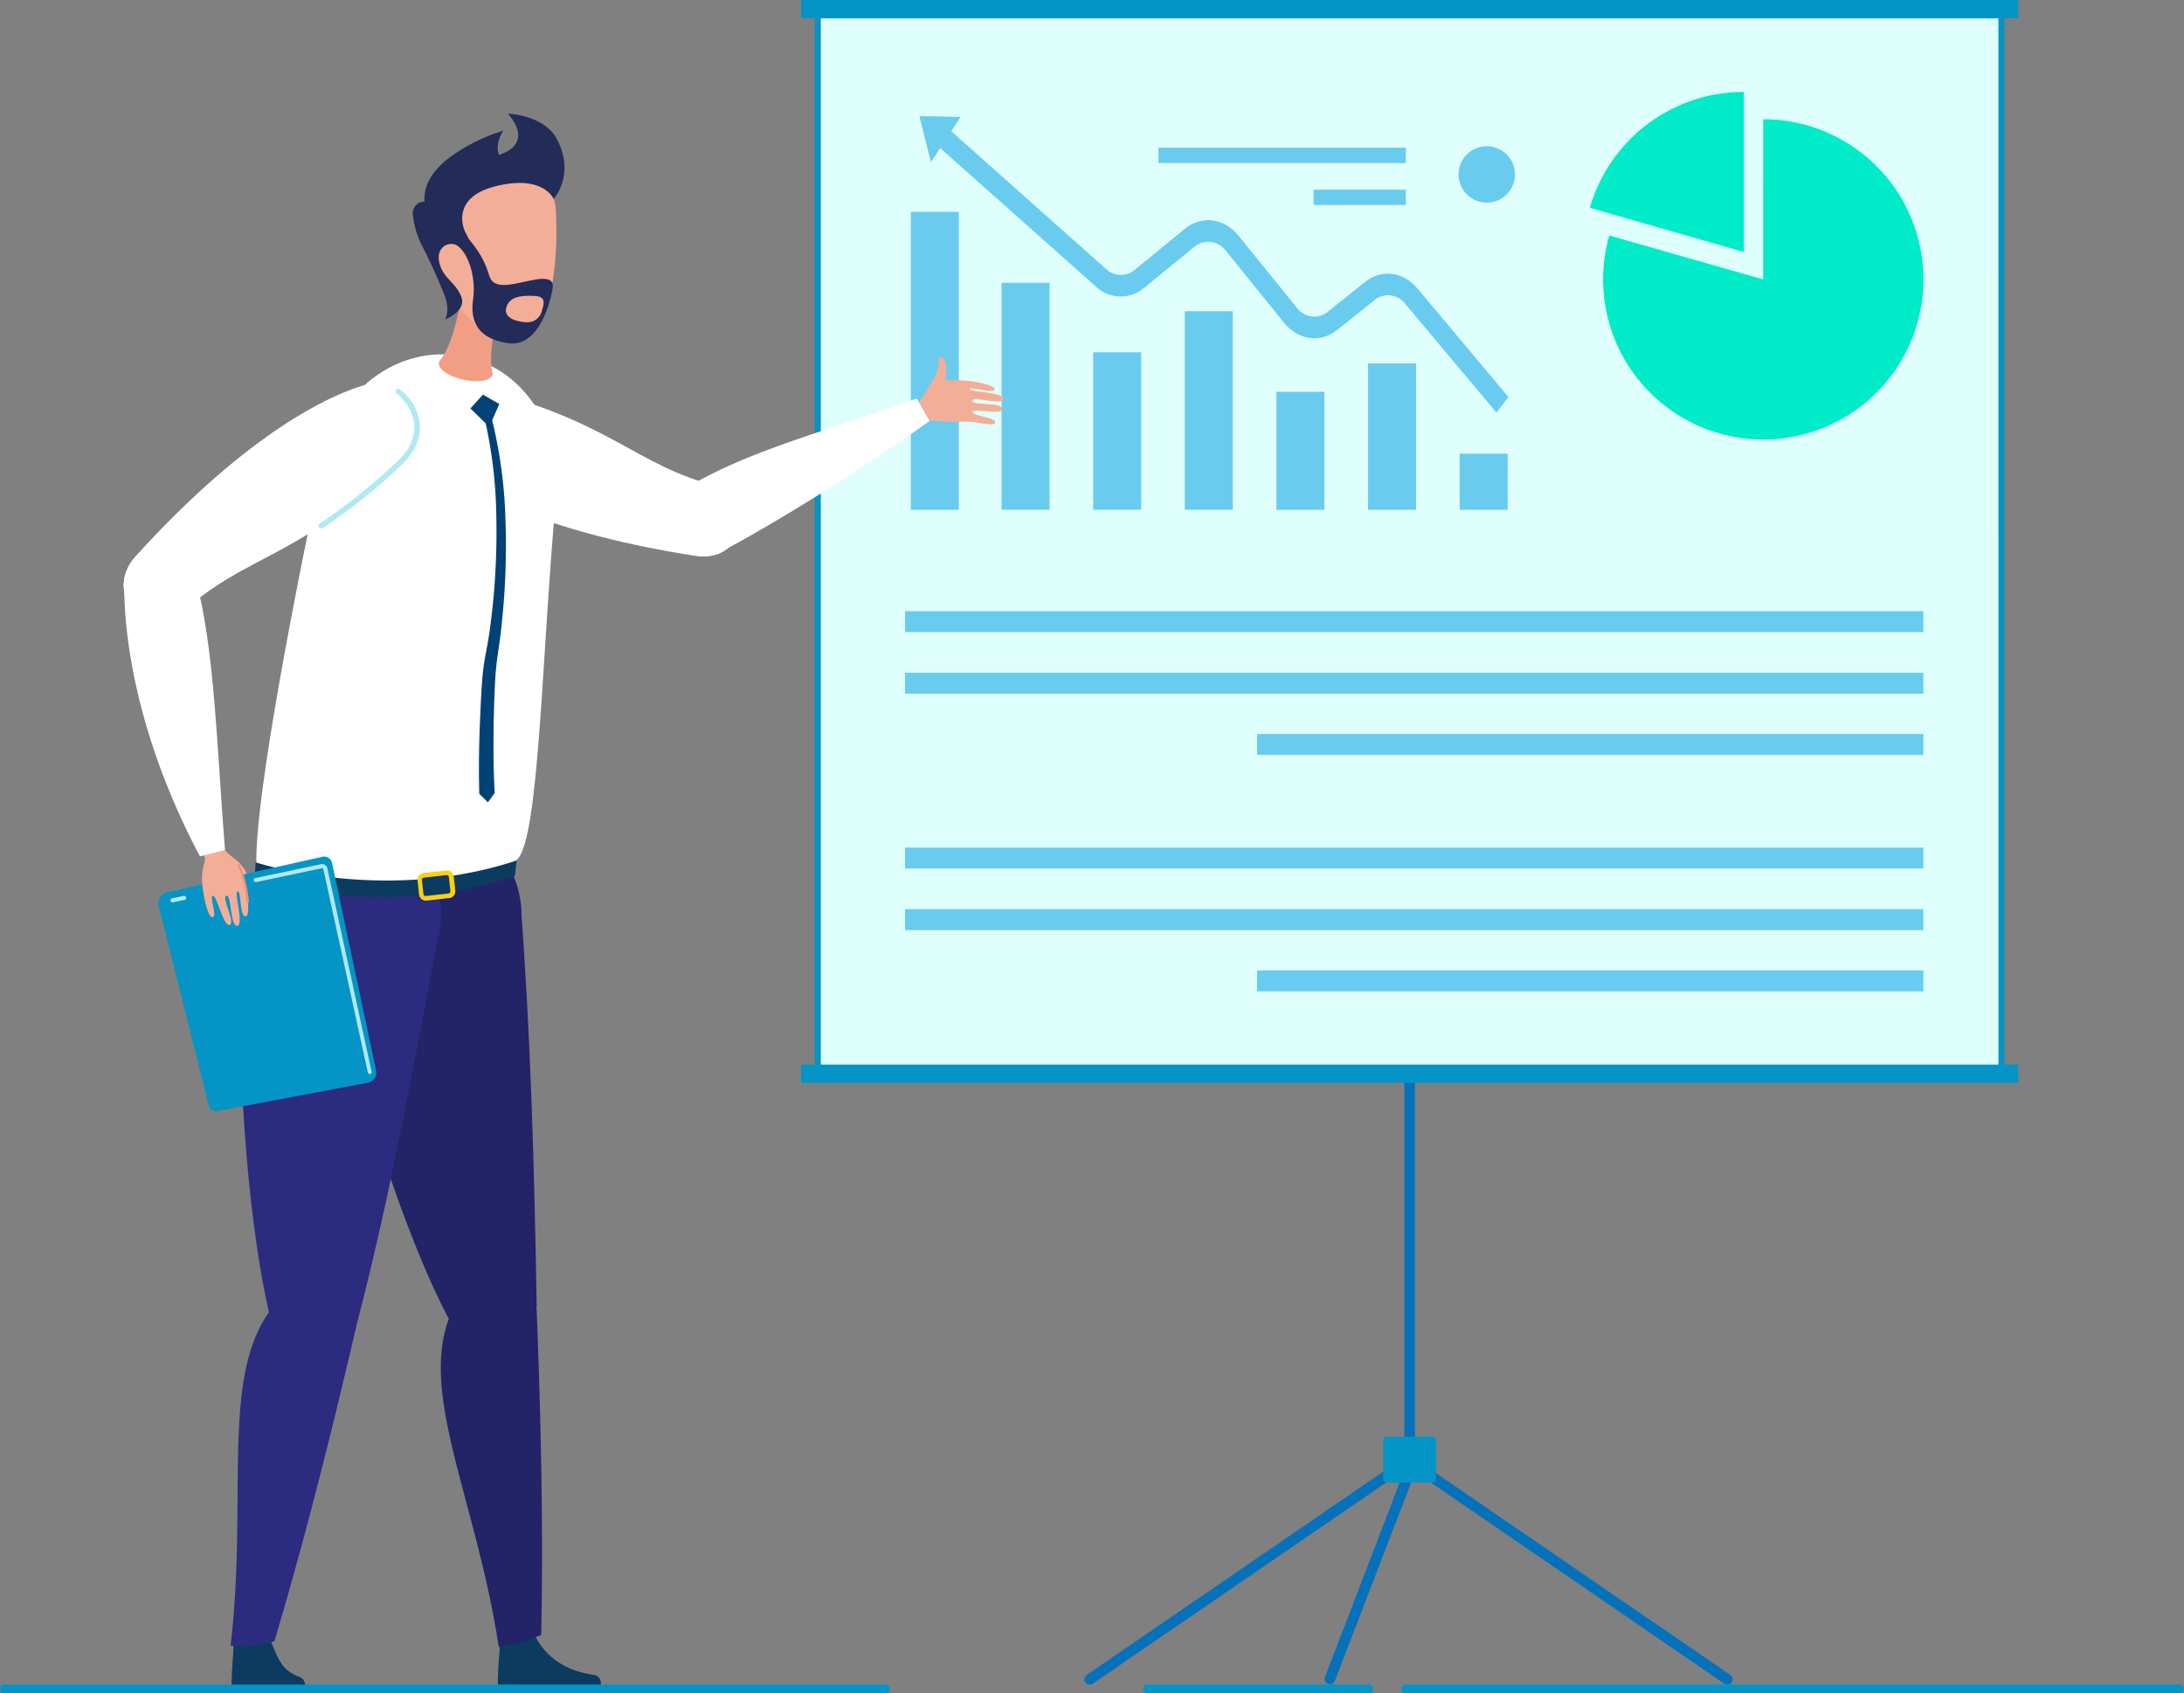 <svg xmlns="http://www.w3.org/2000/svg" width="451.878" height="350.37" viewBox="0 0 451.878 350.37"><rect x="0" y="0" width="451.878" height="350.37" fill="#808080" stroke="none"/><defs><style>.a{fill:#0571ba;}.b{fill:#0494c6;}.c{fill:#dffffd;}.d{fill:#69ccee;}.e{fill:#00ebc7;}.f{fill:#0b3c5f;}.g{fill:#232368;}.h{fill:#2b2b7f;}.i{fill:#fff;}.j{fill:#f3ae98;}.k{fill:#fcd011;}.l{fill:#b0e9f1;}.m{fill:#f29173;}.n{fill:#004275;}.o{fill:#f19e84;}.p{fill:#232b59;}</style></defs><g transform="translate(0)"><rect class="a" width="2.204" height="77.944" transform="translate(290.562 222.801)"/><path class="a" d="M85.576,273.68,84.325,275.5l63.392,43.457a1.107,1.107,0,0,0,1.539-.277h0a1.107,1.107,0,0,0-.288-1.539Z" transform="translate(209.039 29.412)"/><path class="a" d="M210.492,273.68l1.251,1.816-63.381,43.457a1.107,1.107,0,0,1-1.539-.277h0a1.107,1.107,0,0,1,.288-1.539Z" transform="translate(77.744 29.412)"/><path class="a" d="M143.048,317.679l17.022-44.3h2.37l-17.332,45.063a1.107,1.107,0,0,1-2.06-.8Z" transform="translate(131.068 29.38)"/><rect class="b" width="10.942" height="9.469" rx="0.7" transform="translate(286.188 297.278)"/><rect class="c" width="244.895" height="219.644" transform="translate(169.216 1.894)"/><path class="b" d="M33.53,222.047H279.688V1.14H33.53Zm244.9-1.263H34.781V2.4H278.425Z" transform="translate(135.055 0.123)"/><rect class="b" width="251.828" height="3.788" transform="translate(165.75)"/><rect class="b" width="251.828" height="3.788" transform="translate(165.75 220.276)"/><rect class="d" width="210.696" height="4.33" transform="translate(187.257 126.451)"/><rect class="d" width="210.696" height="4.33" transform="translate(187.257 139.198)"/><rect class="d" width="137.858" height="4.33" transform="translate(260.096 151.867)"/><rect class="d" width="210.696" height="4.33" transform="translate(187.257 175.368)"/><rect class="d" width="210.696" height="4.33" transform="translate(187.257 188.115)"/><rect class="d" width="137.858" height="4.33" transform="translate(260.096 200.784)"/><rect class="d" width="9.934" height="11.617" transform="translate(302.013 93.869)"/><rect class="d" width="9.934" height="30.3" transform="translate(283.053 75.186)"/><rect class="d" width="9.934" height="24.42" transform="translate(264.094 81.067)"/><rect class="d" width="9.934" height="41.076" transform="translate(245.145 64.399)"/><rect class="d" width="9.934" height="32.582" transform="translate(226.185 72.894)"/><rect class="d" width="9.934" height="46.957" transform="translate(207.225 58.519)"/><rect class="d" width="9.934" height="61.664" transform="translate(188.453 43.823)"/><rect class="d" width="19.082" height="3.178" transform="translate(271.79 39.238)"/><rect class="d" width="51.187" height="3.178" transform="translate(239.685 30.555)"/><path class="d" d="M126.21,21.68l8.539.188L132.8,24.825l32.039,28.506a4.43,4.43,0,0,0,5.947.155l10.355-8.472c3.477-2.835,8.14-2.215,11.075,1.4l12.027,14.84a4.43,4.43,0,0,0,6.534.864l7.586-6.069c3.455-2.758,7.941-2.215,10.9,1.307l18.827,22.459-2.481,3.234L226.779,60.6a4.43,4.43,0,0,0-6.468-.775l-7.586,6.069c-3.522,2.813-8.051,2.215-11.075-1.451l-12-14.851a4.541,4.541,0,0,0-6.589-.82L172.7,57.241a7.487,7.487,0,0,1-9.967-.266L130.507,28.3l-1.916,2.913Z" transform="translate(64.015 2.33)"/><path class="d" d="M124.95,33.179a5.836,5.836,0,1,0,1.705-4.145A5.859,5.859,0,0,0,124.95,33.179Z" transform="translate(176.831 2.936)"/><path class="e" d="M48.68,55.415A33.136,33.136,0,1,0,81.812,22.28L81.8,55.415l-31.84-9.081A32.759,32.759,0,0,0,48.68,55.415Z" transform="translate(283.014 2.394)"/><path class="e" d="M82.23,41.158l31.862,9.137V17.17A33.157,33.157,0,0,0,82.231,41.155Z" transform="translate(246.717 1.845)"/><path class="f" d="M264.179,315.962h21.3v-.41a1.7,1.7,0,0,0-1.429-1.683c-3.123-.476-8.472-1.683-11.861-7.442-.111-.188-.233-.388-.332-.587a4.009,4.009,0,0,0-7.276,1.683c0,.21,0,.432,0,.653C264.334,310.823,264.123,314.245,264.179,315.962Z" transform="translate(-161.16 32.681)"/><path class="f" d="M275.83,308.091v.055a4.02,4.02,0,0,0,8.029-.066,4.253,4.253,0,0,0-.377-1.683c-.111-.188-.233-.388-.332-.587a4.009,4.009,0,0,0-7.276,1.683A5.241,5.241,0,0,0,275.83,308.091Z" transform="translate(-172.457 32.677)"/><path class="g" d="M276.19,245.11a7.531,7.531,0,1,0,2.217-5.326,7.542,7.542,0,0,0-2.217,5.326Z" transform="translate(-180.27 25.534)"/><path class="g" d="M295.929,312.12a39.084,39.084,0,0,1-8.793,2.436c-4.906-32.117-17.9-54.554-8.86-71.066l16.7,1.019C295.63,261.221,296.46,286.958,295.929,312.12Z" transform="translate(-183.95 26.168)"/><path class="g" d="M279.251,175.782a19.934,19.934,0,1,0,16.612-22.758,19.935,19.935,0,0,0-16.612,22.758Z" transform="translate(-211.007 16.419)"/><path class="g" d="M315.542,168.68c2.027,26.469,2.857,54.41,3.322,83.5l-15.017,8.085C291.31,240.71,276.16,189.19,276.16,174.073Z" transform="translate(-207.827 18.128)"/><path class="f" d="M319.426,316.262h15.206v-.41a1.927,1.927,0,0,0-1.418-1.694c-3.389-1.384-4-3.322-5.77-7.453-.078-.2-.221-.388-.321-.587a4.02,4.02,0,0,0-7.276,1.661v.664C319.592,311.124,319.382,314.546,319.426,316.262Z" transform="translate(-271.504 32.712)"/><path class="f" d="M325.57,308.388v.055a4.009,4.009,0,1,0,8.018-.055,3.909,3.909,0,0,0-.376-1.683c-.1-.188-.221-.388-.321-.587a4.02,4.02,0,0,0-7.276,1.661A3.67,3.67,0,0,0,325.57,308.388Z" transform="translate(-277.271 32.712)"/><path class="a" d="M309.834,244.415a7.52,7.52,0,1,0,3.548-4.542A7.531,7.531,0,0,0,309.834,244.415Z" transform="translate(-250.572 25.674)"/><path class="h" d="M318.87,313.5a21.519,21.519,0,0,1-9.07.919c3.788-32.216-2.824-58.253,10.244-71.786l15.826,5.427C332.093,264.336,326.069,289.376,318.87,313.5Z" transform="translate(-262.088 26.075)"/><path class="h" d="M309.834,244.415a7.52,7.52,0,1,0,3.548-4.542A7.531,7.531,0,0,0,309.834,244.415Z" transform="translate(-250.572 25.674)"/><path class="h" d="M294.139,170.443a19.934,19.934,0,1,0,22.028-17.531,19.934,19.934,0,0,0-22.028,17.531Z" transform="translate(-242.606 16.42)"/><path class="h" d="M335.541,174.013c-5.072,26.048-9.812,53.469-17.144,81.632l-16.612,3.8c-6.9-22.149-9.7-76.127-5.715-90.713Z" transform="translate(-244.527 18.133)"/><ellipse class="i" cx="8.638" cy="8.638" rx="8.638" ry="8.638" transform="translate(92.102 100.665) rotate(-125.47)"/><path class="i" d="M242.808,104.656a7.221,7.221,0,1,0-4.02-3.8,7.221,7.221,0,0,0,4.02,3.8Z" transform="translate(-99.477 9.746)"/><path class="i" d="M242.727,88.621c-3.732-2.8-5.6-6.357-3.909-10.809,2.027-5.3,6.722-6.645,11.363-5.537,29.082,6.789,33.446,16.247,51.575,20.776,3.322.831,5.272,5.238,3.322,10.211-1.24,3.322-4.862,4.574-8.284,4.053C260.979,101.767,246.26,91.3,242.727,88.621Z" transform="translate(-152.766 7.729)"/><path class="j" d="M194.406,66.661c2.093.554.709,4.95,1.285,4.906,5.028-.343,10.133.952,9.967,1.849s-4.973-.532-5.161-.144c-.354.7,7.265.653,6.933,2.148-.3,1.3-6.135-.587-6.324.255-.277,1.229,6.224.2,6.113,1.838-.089,1.251-6.169-.277-6.113.587s4.995,1.107,4.651,2.215c-.3.93-4.109-.465-7.254-.21a36.547,36.547,0,0,1-7.752-.565,1.728,1.728,0,0,1-1.03-3.145,31.387,31.387,0,0,0,2.769-4.3C194.794,68.92,193.675,66.462,194.406,66.661Z" transform="translate(0.145 7.163)"/><path class="i" d="M246.98,104.933a7.221,7.221,0,1,0-8.649-5.371A7.221,7.221,0,0,0,246.98,104.933Z" transform="translate(-99.429 9.745)"/><path class="i" d="M256.792,79.112c-21.175,15.073-41.375,26.38-43.634,27.2a7.143,7.143,0,0,1-9.458-3.876c-1.528-3.655-1.561-6.933,2.913-9.58,12.913-7.642,26.978-11.019,47.544-18.406Z" transform="translate(-64.478 8.001)"/><path class="i" d="M273.8,82.795a8.638,8.638,0,1,0,10.322-6.534A8.638,8.638,0,0,0,273.8,82.795Z" transform="translate(-176.983 8.173)"/><path class="i" d="M314.611,66.521h0c12.957,2.215,21.142,14.984,19.813,29.071-3,31.7-3.433,71.332-8.184,75.208-1.107.9-.41,1.971-1.107,2.381-24.962,7.232-35.882,5.814-52.583.532-1.384-9.458,6.08-50.2,13.777-86.272C289.284,73.609,301.654,64.328,314.611,66.521Z" transform="translate(-219.345 7.115)"/><path class="i" d="M296.079,77.785a8.638,8.638,0,1,0,3.812-5.409,8.638,8.638,0,0,0-3.812,5.409Z" transform="translate(-223.936 7.634)"/><path class="f" d="M306.28,168.357a85.088,85.088,0,0,1-26.38-3.9l.233-3.322c-.122,0,26.668,8.738,54-.377L333.767,164A85.974,85.974,0,0,1,306.28,168.357Z" transform="translate(-227.238 17.277)"/><rect class="f" width="6.578" height="4.784" rx="0.76" transform="translate(86.783 181.24) rotate(-6.35)"/><path class="k" d="M293.243,168.865l4.674-.521a1.4,1.4,0,0,0,.952-.521,1.417,1.417,0,0,0,.3-1.041l-.321-2.89a1.462,1.462,0,0,0-.521-.952,1.417,1.417,0,0,0-1.041-.3l-4.674.521a1.418,1.418,0,0,0-1.251,1.562l.321,2.891a1.418,1.418,0,0,0,1.406,1.262Zm4.43-5.172a.476.476,0,0,1,.166.31l.321,2.891a.454.454,0,0,1-.1.332.41.41,0,0,1-.3.166l-4.674.521a.465.465,0,0,1-.343-.089.476.476,0,0,1-.166-.31l-.321-2.89a.465.465,0,0,1,.4-.509l4.7-.52h.055a.454.454,0,0,1,.321.1Z" transform="translate(-204.965 17.478)"/><path class="i" d="M302.275,73.366a8.638,8.638,0,1,0,12.038,1.982,8.638,8.638,0,0,0-12.038-1.982Z" transform="translate(-229.822 7.712)"/><path class="i" d="M343.078,103.891a7.232,7.232,0,1,0,10.078,1.661,7.232,7.232,0,0,0-10.078-1.661Z" transform="translate(-314.237 11.02)"/><path class="i" d="M346.158,72.644c4.43-1.573,8.395-1.174,11.174,2.7,3.322,4.607,1.827,9.258-1.639,12.537-21.706,20.521-32.006,18.938-45.728,31.6-2.547,2.348-7.287,1.517-10.388-2.813-2.038-2.835-1.107-6.578,1.185-9.137C325.127,80.629,341.972,74.161,346.158,72.644Z" transform="translate(-272.842 7.714)"/><path class="l" d="M298.532,101.511a.576.576,0,0,1-.465-.244.554.554,0,0,1,.155-.764,118.356,118.356,0,0,0,16.258-13.068c3.743-3.544,4.33-7.963,1.562-11.817a8.8,8.8,0,0,0-1.916-1.971.543.543,0,0,1-.122-.775.554.554,0,0,1,.764-.122,9.491,9.491,0,0,1,2.215,2.215c3.112,4.352,2.481,9.3-1.706,13.29a120.458,120.458,0,0,1-16.468,13.223A.5.5,0,0,1,298.532,101.511Z" transform="translate(-232.059 7.807)"/><path class="j" d="M328.941,159.53s3.743,2.093,4.131,4.928c.509,3.71,1.739,4.1,1.229,4.507s-1.174.144-1.96-1.318C331.355,165.787,328.941,159.53,328.941,159.53Z" transform="translate(-281.838 17.145)"/><path class="b" d="M306.194,170.185l10.3,41.131a1.672,1.672,0,0,0,1.883,1.362L349.64,206.8a2.215,2.215,0,0,0,1.506-2.647L342.087,161.5a1.683,1.683,0,0,0-1.96-1.44l-9.912,2.215-3.777.853-1.993.454-12.969,3.057-3.81.875a2.215,2.215,0,0,0-1.473,2.669Z" transform="translate(-273.355 17.199)"/><path class="l" d="M331.033,204.9a.432.432,0,0,1-.421-.343l-9.192-42.017a.25.25,0,0,0-.277-.255L307.5,165.162a.421.421,0,0,1-.5-.332.41.41,0,0,1,.321-.5l13.644-2.879a1.107,1.107,0,0,1,1.285.908l9.137,42.017a.421.421,0,0,1-.321.509Z" transform="translate(-254.505 17.349)"/><path class="l" d="M342.041,168.721a.41.41,0,0,1-.41-.343.421.421,0,0,1,.321-.5l2.425-.5a.432.432,0,0,1,.509.332.421.421,0,0,1-.332.5l-2.425.5Z" transform="translate(-306.356 17.987)"/><path class="j" d="M338.145,163.195c.964,2.315,2.215,9.48.93,9.5s-.875-5.061-1.595-5.161c-.963-.133,1.34,6.877-.133,7.11s-1.174-6.412-2.215-6.224c-1.218.221,2.137,5.9.554,6.058-1.274.122-2.536-6.091-3.378-6.036s1.041,4.242-.078,4.43c-.908.166-1.9-4.075-2.148-7.143-.277-3.489,1.107-4.53.365-5.659-1.019-1.506.055-2.769,1.706-2.8C333.028,157.281,337.148,160.781,338.145,163.195Z" transform="translate(-288.262 16.902)"/><path class="m" d="M332.047,169.479a.244.244,0,0,1-.244-.221,26.992,26.992,0,0,0-1.362-6.412,8.849,8.849,0,0,0-.509-1.03.266.266,0,0,1,.1-.332.244.244,0,0,1,.332.1,9.407,9.407,0,0,1,.52,1.107,27.065,27.065,0,0,1,1.406,6.556.244.244,0,0,1-.221.266Z" transform="translate(-280.781 17.351)"/><path class="i" d="M340.248,110a7.221,7.221,0,1,0,2.286-5.036A7.221,7.221,0,0,0,340.248,110Z" transform="translate(-314.619 11.071)"/><path class="i" d="M350.134,166.13c-15.914-30.09-15.5-52.527-15.682-54.919a7.154,7.154,0,0,1,6.213-8.118c3.943-.521,7.11.321,8.494,5.327,4,14.464,4.43,34.6,6.169,56.381Z" transform="translate(-308.768 11.065)"/><path class="n" d="M287.028,80.386l-3.9-3.8,2.6-2.857,3.389,1.938Z" transform="translate(-185.803 7.924)"/><path class="n" d="M284.34,77.48a97.714,97.714,0,0,1,3.023,21.341,149.919,149.919,0,0,1-.72,21.507c-.7,7.077-1.207,7.1-1.5,14.2s-.365,14.231,0,21.23l-1.4,1.927-1.783-1.761c-.2-7.254.055-14.4.465-21.529s1.107-7.221,1.96-14.32a149.01,149.01,0,0,0,1.107-21.2,96.436,96.436,0,0,0-2.525-21.042Z" transform="translate(-182.794 8.327)"/><path class="o" d="M283.4,68.982c2.115-2.348,3.433-7.254,4.164-10.92a4.2,4.2,0,0,1,4.928-3.455h0a4.2,4.2,0,0,1,2.979,5.227c-.908,3.632-1.816,8.627-.908,11.662C293.731,74.752,282.756,72.282,283.4,68.982Z" transform="translate(-192.584 5.861)"/><path class="j" d="M297.649,39.975c.41,7.409.177,25.66-8.694,27.044-6.08.963-15.073-9.967-15.593-15.914s-4.507-15.217,9.89-17.786C294.825,31.259,297.417,35.9,297.649,39.975Z" transform="translate(-182.637 3.526)"/><path class="p" d="M281.883,45.858l.576,1.107h0c.964,1.528,2.924,3.178,4.308,7.752.975,3.19,4.984,1.706,9.126.93,4.862-.975,3.976,1.429,3.976,1.794s-2.06,12.26-9.115,11.285-7.852-5.371-7.309-9.114c.565-3.987-.653-9.048-3.178-11.008-1.517-1.107-4.43,0-3.865,3.2.664,3.477,3.322,4.142,4.563,7.221s-3.322,4.784-3.322,4.784,1.107-1.838-.089-4.917a111.855,111.855,0,0,0-4.685-10.333,18.1,18.1,0,0,1-1.894-6.434,2.425,2.425,0,0,1,2.414-2.7c-.133-2.215.432-5.537,5.36-9.258A37.71,37.71,0,0,1,289.69,24.75c-1.916,3.034-.886,5.017-.886,5.017,7.686-2.558,1.827-8.516,1.827-8.516s7.475.177,10.156,5.272c3.887,7.4-.7,12.348-.7,12.348S298,33.842,288.306,36.2C278.97,38.427,281.262,44.784,281.883,45.858Zm12.8,18.528a3.012,3.012,0,0,0,3-2.436c.521-1.606.775-2.9-1.55-3-2.647-.122-5.349.089-5.859,2.591S293.91,64.441,294.685,64.386Z" transform="translate(-185.553 2.284)"/><path class="b" d="M.787,316.545H161.116a.853.853,0,0,0,.8-.9.864.864,0,0,0-.8-.908H.787a.853.853,0,0,0-.786.908.842.842,0,0,0,.786.9Z" transform="translate(289.963 33.825)"/><path class="b" d="M152.268,316.545h46a.853.853,0,0,0,.8-.9.864.864,0,0,0-.8-.908h-46a.864.864,0,0,0-.8.908.853.853,0,0,0,.8.9Z" transform="translate(85.058 33.825)"/><path class="b" d="M210.986,316.545H393.5a.842.842,0,0,0,.786-.9.853.853,0,0,0-.786-.908H210.986a.853.853,0,0,0-.786.908.842.842,0,0,0,.786.9Z" transform="translate(-210.198 33.825)"/></g></svg>